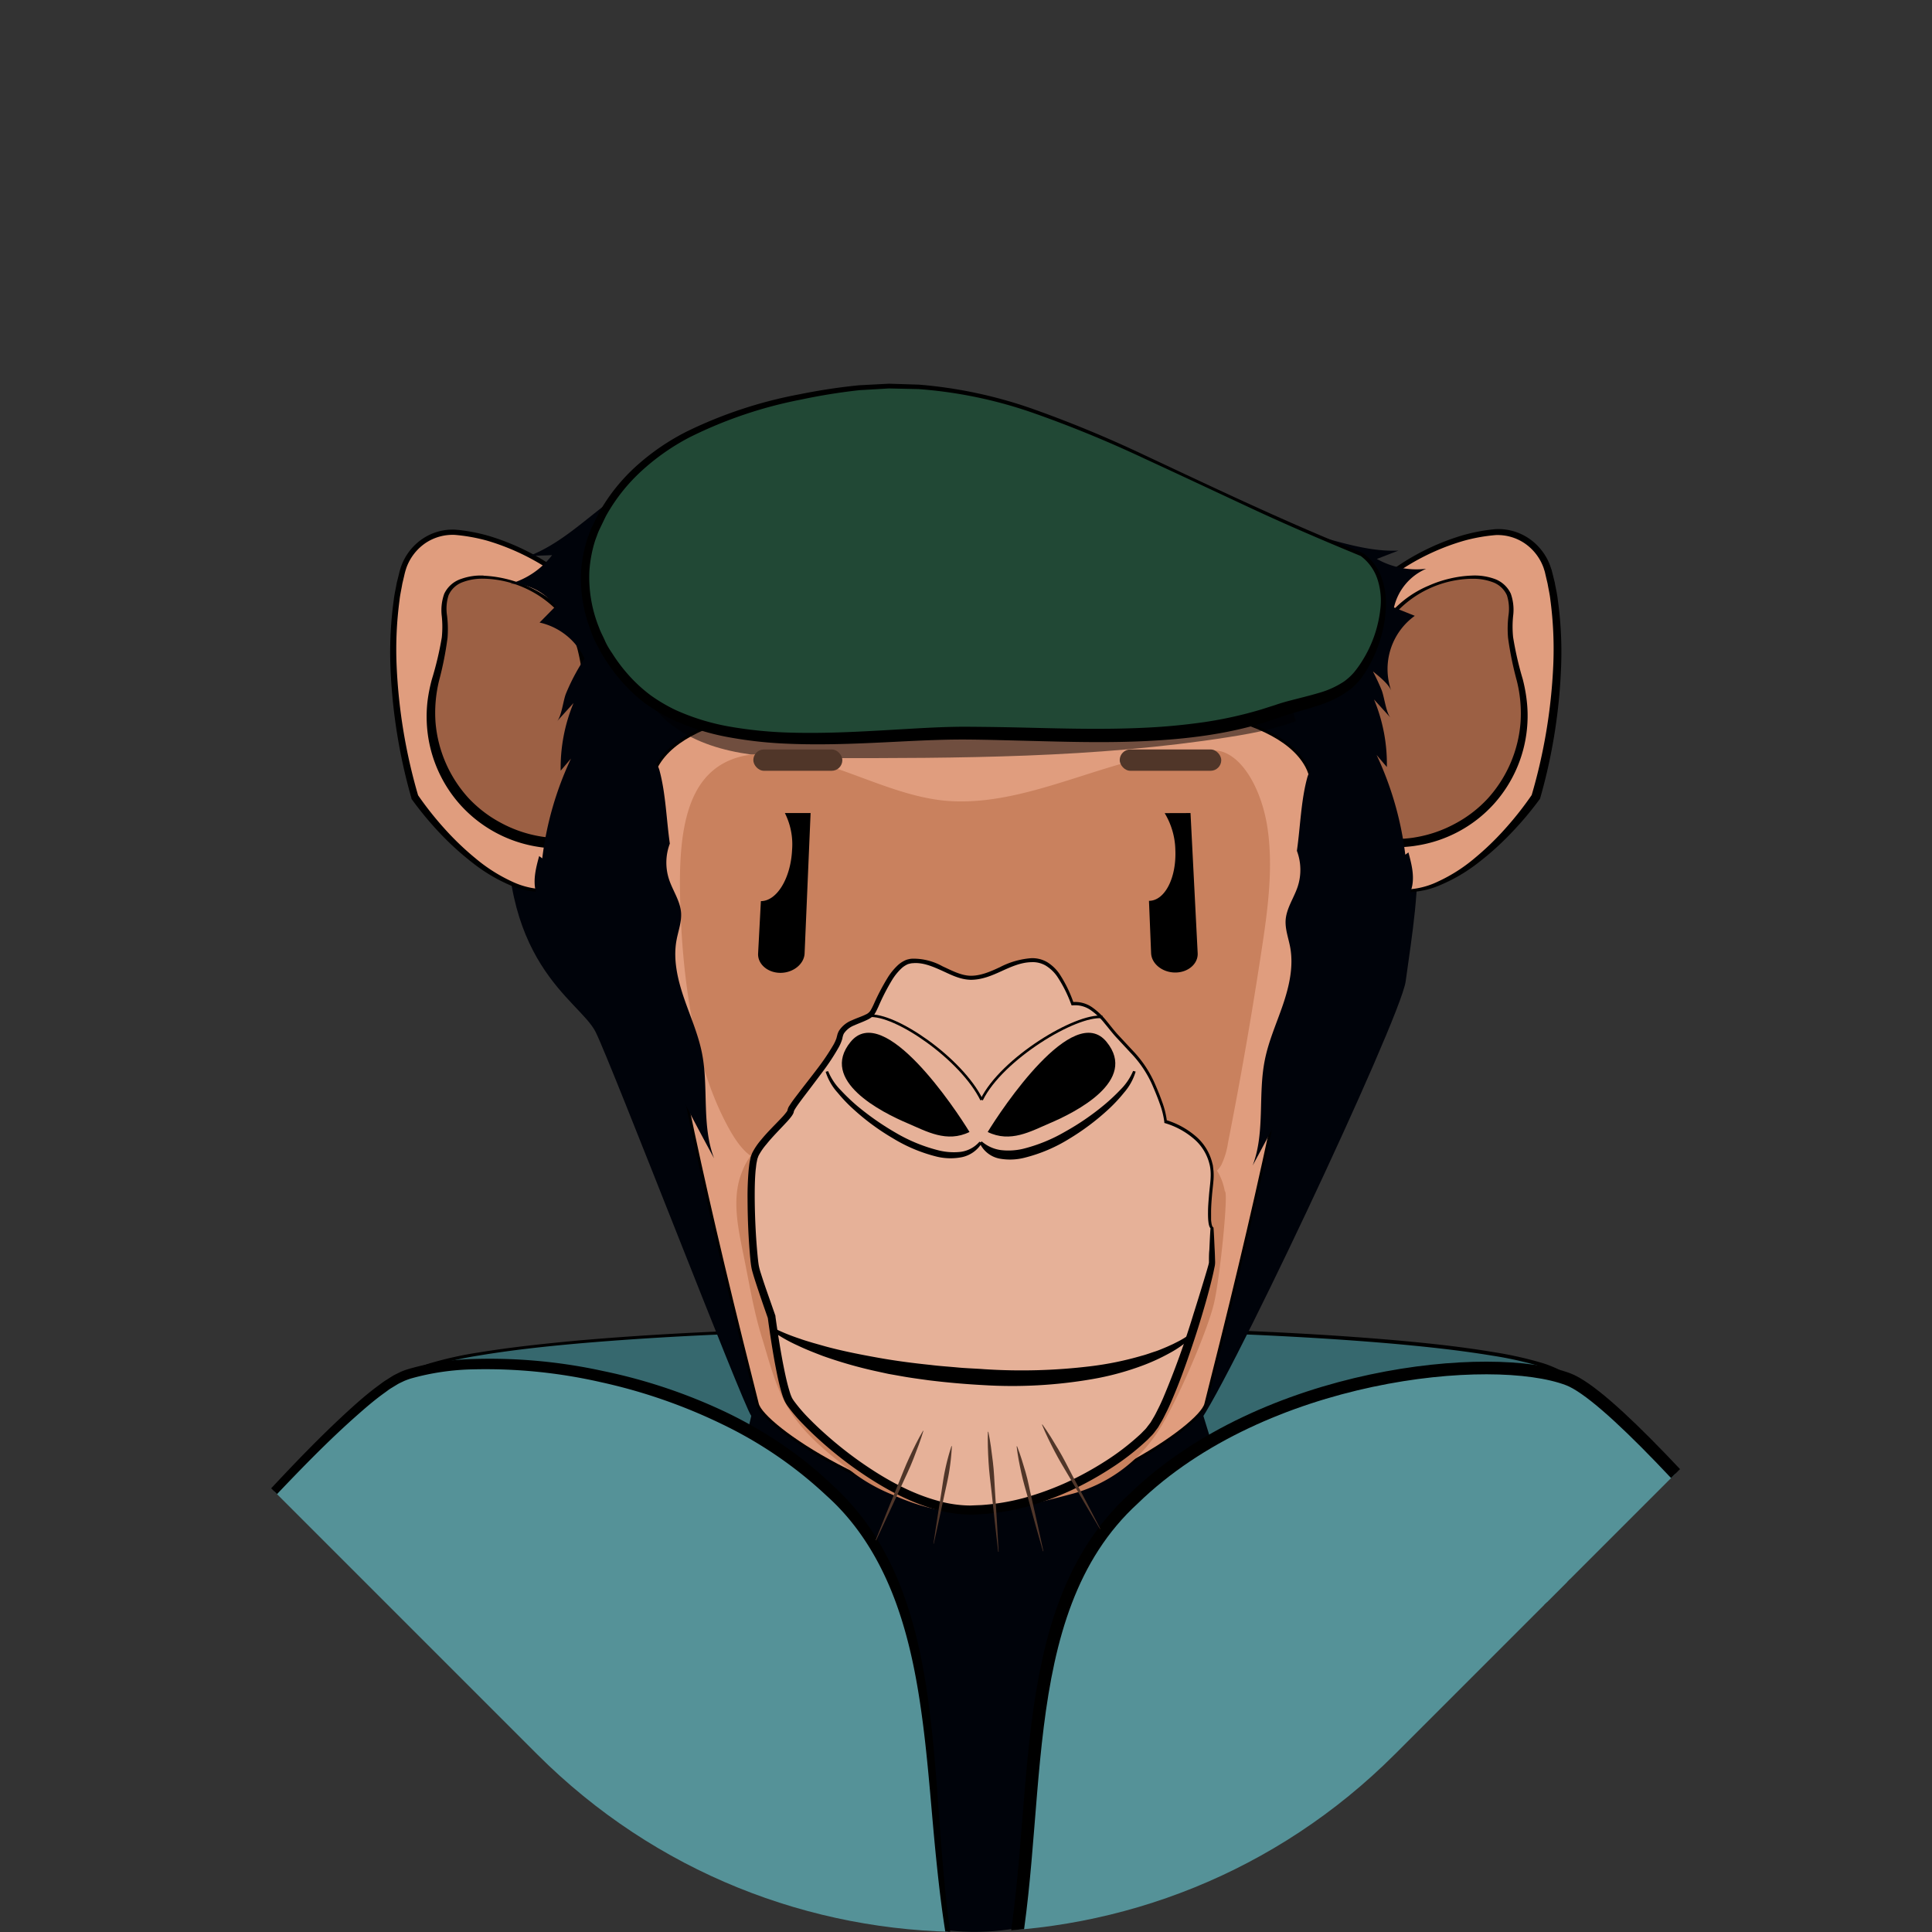 <svg id="Layer_1" data-name="Layer 1" xmlns="http://www.w3.org/2000/svg" xmlns:xlink="http://www.w3.org/1999/xlink" viewBox="0 0 480 480"><rect x="0" y="0" width="480" height="480" fill="#333333" stroke="none"/><defs><style>.cls-1,.cls-14{fill:none;}.cls-2{clip-path:url(#clip-path);}.cls-15,.cls-3{fill:#503629;}.cls-3{stroke:#140e0a;stroke-width:5.46px;}.cls-14,.cls-18,.cls-20,.cls-21,.cls-3,.cls-8{stroke-miterlimit:10;}.cls-4{clip-path:url(#clip-path-2);}.cls-5{fill:#36686e;}.cls-6{fill:#00030a;}.cls-7,.cls-8{fill:#559298;}.cls-14,.cls-18,.cls-20,.cls-21,.cls-8{stroke:#000;}.cls-8{stroke-width:3.14px;}.cls-9{fill:#e09d7e;}.cls-10{opacity:0.5;}.cls-11{fill:#c9815e;}.cls-12{fill:#e6b198;}.cls-13{fill:#9c6044;}.cls-14{stroke-width:0.65px;}.cls-16{fill:#214835;}.cls-17{clip-path:url(#clip-path-3);}.cls-18{fill:#101317;stroke-width:0.71px;}.cls-19{clip-path:url(#clip-path-4);}.cls-20{fill:#242a39;stroke-width:3.11px;}.cls-21{fill:#f1f3f4;stroke-width:1.82px;}.cls-22{fill:#a3a28c;}.cls-23{fill:#c7b299;}.cls-24{fill:#59a28c;}</style><clipPath id="clip-path"><rect class="cls-1" x="516.17" y="26.17" width="427.65" height="427.65" rx="150.64" transform="translate(383.52 -445.89) rotate(45)"/></clipPath><clipPath id="clip-path-2"><rect class="cls-1" x="26.17" y="26.17" width="427.65" height="427.65" rx="150.64" transform="translate(240 -99.41) rotate(45)"/></clipPath><clipPath id="clip-path-3"><rect class="cls-1" x="516.17" y="-463.83" width="427.65" height="427.65" rx="150.64" transform="translate(37.04 -589.41) rotate(45)"/></clipPath><clipPath id="clip-path-4"><rect class="cls-1" x="42.53" y="-429.39" width="394.93" height="394.93" rx="139.11" transform="translate(234.29 101.78) rotate(-45)"/></clipPath></defs><title>CIMPANZEE</title><g class="cls-2"><path class="cls-3" d="M724.84,589.08,472.78,413.3l135.76-94.68c64.23-44.79,168.37-44.79,232.6,0L976.9,413.3Z"/></g><g class="cls-4"><path class="cls-5" d="M389.66,398.4H100.33V343.59c0-18.37,289.33-18.37,289.33,0Z"/><path d="M390,398.76l-289.69.14h-.5v-.5h0l.07-50.47V343.6l.06-.49a3.44,3.44,0,0,1,1-1.53,10.56,10.56,0,0,1,2.78-1.73,27.83,27.83,0,0,1,3-1.12A91.06,91.06,0,0,1,119.05,336c8.32-1.36,16.7-2.22,25.08-3,16.77-1.45,33.59-2.26,50.4-2.81s33.64-.79,50.47-.8,33.65.23,50.47.75,33.63,1.34,50.41,2.77c8.38.74,16.76,1.61,25.08,3a92.77,92.77,0,0,1,12.37,2.77,28,28,0,0,1,3,1.14,10.6,10.6,0,0,1,2.8,1.74,3.35,3.35,0,0,1,.95,1.56l.06.49V348Zm-.71-.71-.12-50.14V343.6l0-.29a2.37,2.37,0,0,0-.68-1.08,9.78,9.78,0,0,0-2.53-1.56,26.62,26.62,0,0,0-2.9-1.1,90.19,90.19,0,0,0-12.23-2.75c-8.28-1.37-16.64-2.25-25-3-16.75-1.45-33.55-2.26-50.36-2.81s-33.62-.79-50.44-.8-33.64.23-50.44.75S161,332.3,144.2,333.74c-8.38.74-16.74,1.63-25,3a91.9,91.9,0,0,0-12.24,2.76,25.86,25.86,0,0,0-2.9,1.1,9.69,9.69,0,0,0-2.55,1.58,2.48,2.48,0,0,0-.7,1.11l0,.3v4.33l.07,50.47h0l-.5-.5Z"/><path class="cls-6" d="M176.84,393.52c-2.57,115.85,132.58,114.68,135,0l-14-45.43H187.52Z"/><path class="cls-7" d="M206.36,370.55c-32.35-31.45-87.16-35.94-106-28.75S2.83,446,2.83,446s175.67,26.51,183.76,26.51,51.47,20.66,51.47,20.66C228,451.47,237.81,399.3,206.36,370.55Z"/><path d="M205.36,371.61a103.16,103.16,0,0,0-26.07-17.83,135.07,135.07,0,0,0-30-10.38,128.67,128.67,0,0,0-31.58-3.19,61.4,61.4,0,0,0-15.53,2.25,16.47,16.47,0,0,0-1.79.65c-.55.28-1.11.5-1.66.83l-1.64,1c-.55.34-1.06.76-1.6,1.14-2.13,1.52-4.16,3.24-6.16,5-8,7-15.43,14.76-22.79,22.54S52.06,389.38,45,397.41Q23.71,421.53,3.22,446.34h0l-.31-.81q59.64,9,119.32,17.72l29.85,4.3c9.95,1.39,19.91,2.83,29.87,4,1.26.18,2.48.26,3.71.37l1.93.16c.65.1,1.28.22,1.9.37a72.49,72.49,0,0,1,7.24,2.27c4.75,1.72,9.4,3.64,14,5.6,9.25,3.94,18.41,8.11,27.51,12.4l-.7.57h0c-2.61-10.52-3.92-21.29-5-32s-1.79-21.5-3.13-32.17-3.25-21.26-6.94-31.25S213.26,378.67,205.36,371.61Zm2-2.12a61.84,61.84,0,0,1,10.46,12.73,75.64,75.64,0,0,1,7,14.83c3.63,10.33,5.4,21.12,6.59,31.86s1.78,21.52,2.66,32.26,2,21.44,4.46,31.91h0l.22,1-.92-.44c-9.09-4.28-18.24-8.45-27.48-12.38-4.62-1.95-9.26-3.87-14-5.57a70.1,70.1,0,0,0-7.13-2.25c-.6-.15-1.2-.26-1.8-.35l-1.83-.15c-1.27-.11-2.55-.2-3.79-.37-10-1.21-19.94-2.65-29.9-4l-29.85-4.3q-59.7-8.69-119.33-17.72l-.87-.13.55-.68h0q20.19-25.05,41.2-49.45c7-8.1,14.14-16.14,21.43-24s14.7-15.67,22.73-22.9c2-1.79,4.07-3.56,6.29-5.18.56-.4,1.08-.83,1.67-1.2l1.77-1.12c.59-.37,1.29-.66,1.93-1a17,17,0,0,1,2-.74,63.63,63.63,0,0,1,16.18-2.51,131.67,131.67,0,0,1,32.3,3A134.54,134.54,0,0,1,180.67,351a108.85,108.85,0,0,1,14.1,8.18A95.56,95.56,0,0,1,207.35,369.49Z"/><path class="cls-8" d="M281.64,372.35c32.35-31.45,89.15-36.84,108-29.66s95.51,105.14,95.51,105.14-175.67,26.5-183.76,26.5S249.94,495,249.94,495C260,453.27,250.19,401.1,281.64,372.35Z"/><path class="cls-6" d="M248.54,109.16c9.45.68,68.5,3.29,91.14,54,16.88,37.81,12.92,56.38,9.55,80.68-1.31,9.46-46.72,105.8-52.12,110.52s-33.72,24.17-53.3,24.17-55.2-24.16-57.22-26.86S152,264.53,148,256.43s-25.16-17.07-21.61-59.5c2.23-26.61,39.16-82.36,72.24-85.07S248.54,109.16,248.54,109.16Z"/><path class="cls-9" d="M243.91,374.83c-22.8,0-54.33-19.89-55.71-26.07-.13-.59-.57-2.34-1.25-5-28.16-111.26-28.47-144.84-23.76-153.42,3.16-5.76,10.69-10.05,22.37-12.76,11.32-2.61,24.18-3.16,33-3.16,13.45,0,23.45,1.22,25.27,1.9l.12,0,.12,0c1.82-.68,11.82-1.9,25.26-1.9,8.79,0,21.65.55,33,3.16,11.68,2.7,19.21,7,22.37,12.76,4.7,8.58,4.4,42.16-23.77,153.42-.67,2.66-1.12,4.41-1.25,5C298.24,354.94,266.71,374.83,243.91,374.83Z"/><path d="M269.3,174.75c13.95,0,47.24,1.54,55,15.75,4.68,8.53,4.35,42-23.8,153.18-.67,2.66-1.11,4.42-1.25,5-.57,2.56-8,8.87-19.57,15-12.94,6.87-26,10.81-35.8,10.81s-22.86-3.94-35.8-10.81c-11.53-6.12-19-12.43-19.58-15-.13-.59-.57-2.35-1.25-5C159.14,232.53,158.81,199,163.49,190.5c7.79-14.21,41.08-15.75,55-15.75,13.21,0,23.39,1.23,25.14,1.88l.24.09.24-.09c1.74-.65,11.92-1.88,25.15-1.88h0m0-.67c-12.85,0-23.34,1.15-25.38,1.92-2-.77-12.53-1.92-25.38-1.92-21.07,0-48.51,3.1-55.64,16.1-11.47,20.93,23.63,152.58,25,158.65s33.08,26.33,56,26.33,54.68-20.25,56-26.33,36.46-137.72,25-158.65c-7.12-13-34.56-16.1-55.63-16.1Z"/><g class="cls-10"><path d="M325.64,177.61c-6.42,3.08-13.5,4.45-20.54,5.55-33.16,5.21-66.89,5.21-100.46,5.2-13.66,0-28.57-.45-39-9.23-2-1.65-3.86-4.18-3-6.58,1-2.6,4.39-3.08,7.16-3.14l117.13-2.58c9.24,0,18.51-.41,27.75-.62l14.05-.31c1.94,0,9.89-.5,7.68,3.65C334.54,173.08,329.09,176,325.64,177.61Z"/></g><path class="cls-11" d="M301.91,186.43c6.45.41,11.56,9.57,13,19.31s.11,19.92-1.37,29.66q-3.7,24.48-8.45,48.55a19.22,19.22,0,0,1-1.62,5.41c-1.91,3.47-5.38,3.48-8.22,2.33-14.71-6-36.81-38.83-36.81-38.83s-24.26,5.86-33.24-1.39c-8,15.6-17.5,27.88-29.57,34.86-2.17,1.26-4.48,2.37-6.78,1.88-3.16-.66-5.74-4.19-7.81-7.95-8.59-15.59-11.59-36.88-12.07-57.36-.22-9.53.26-20,4.42-27,3.73-6.28,9.6-8.31,15.11-8.57,16.28-.75,31.86,11,48.14,11.73C258.47,200.1,280.11,185.06,301.91,186.43Z"/><path class="cls-11" d="M301.61,323.82c-1.55,6.65-9.44,25.31-14.37,32.51a36.85,36.85,0,0,1-20.79,14.79c-21.45,5.72-30.44,6.62-45.08.09a43.35,43.35,0,0,1-8.79-4.88c-6.32-4.82-12.81-9.81-16.85-16.66-3.15-5.32-4.61-11.43-6.43-17.34-2.09-6.77-3.1-13.24-4.51-20.19s-3.13-14.56-.39-21.1a16.07,16.07,0,0,1,6.88-8.2c3.24-1.72,7.07-1.81,10.73-1.75,16.31.29,32.46,2.87,48.61,4.89,8.13,1,16.28,1.9,24.47,2.27,4.06.18,8.13.24,12.2.12q3.06-.09,6.1-.31c1.55-.11,4-1,5.43-.38,4.58,2,5.48,8.29,5.48,8.29C305.28,295.82,303.15,317.18,301.61,323.82Z"/><path class="cls-12" d="M241,242.92h.34c5.28-.05,9.87-4.8,15.7-4.44,5.21.32,7.66,6.34,9.42,10.84,5.21-.52,8,4.6,11,7.88,3.21,3.54,6.77,6.79,8.81,11.29,3.38,7.42,3.38,10.12,3.38,10.12s12.82,3.38,11.47,14.85,0,11.48,0,11.48v8.78c0,1.35-9.45,35.1-15.52,41.85s-25,19.58-44.56,19.58-43.21-23-45.24-27.68-4.05-20.25-4.05-20.25-3.37-9.45-4-12.15-2-24.31,0-28.36,8.78-9.45,8.78-10.8,11.48-14.18,12.15-18.23,6.75-4.05,8.1-6.07,4.73-12.16,9.46-12.83C231.82,238,236,242.75,241,242.92Z"/><path d="M241,242.42c2.54.07,5-1,7.41-2.12a20,20,0,0,1,7.79-2.24,7.31,7.31,0,0,1,4,1,10.29,10.29,0,0,1,3,2.87,32,32,0,0,1,3.54,7.25h0l-.34-.21a7.42,7.42,0,0,1,4.87,1.24,17.37,17.37,0,0,1,3.63,3.42c1.05,1.27,2,2.56,3.14,3.75l3.34,3.59a28.3,28.3,0,0,1,5.51,8.19c.66,1.5,1.28,3,1.83,4.57a21,21,0,0,1,1.2,4.86l-.25-.33a20.32,20.32,0,0,1,7.17,3.84A12.75,12.75,0,0,1,301.2,289l.13.5.06.51.11,1a15.59,15.59,0,0,1,0,2.05c-.1,1.36-.28,2.66-.39,4s-.21,2.66-.22,4c0,.66,0,1.32,0,2a9.66,9.66,0,0,0,.13,1,2.7,2.7,0,0,0,.11.43.67.67,0,0,0,.08.17s.11.08-.06,0h0l.34.34c.14,1.86.2,3.72.3,5.59.05.93.07,1.86.1,2.79a5.5,5.5,0,0,1-.17,1.55l-.29,1.39c-.83,3.66-1.85,7.25-2.92,10.83s-2.25,7.12-3.48,10.65-2.55,7-4.06,10.49c-.38.86-.76,1.73-1.19,2.57s-.83,1.71-1.34,2.54l-.73,1.25-.91,1.22a8.67,8.67,0,0,1-1,1.11c-.34.34-.66.71-1,1a62.4,62.4,0,0,1-9,6.94,81.61,81.61,0,0,1-9.91,5.46,75.85,75.85,0,0,1-10.65,3.91A56.66,56.66,0,0,1,244,376.18a31.77,31.77,0,0,1-11.43-1.11c-7.4-2.06-14-5.89-20.17-10.23a98.12,98.12,0,0,1-8.79-7.07q-2.1-1.89-4.08-3.93a40.41,40.41,0,0,1-3.73-4.35,9.29,9.29,0,0,1-.82-1.32,12.5,12.5,0,0,1-.57-1.43c-.3-.93-.55-1.85-.78-2.77-.45-1.84-.8-3.68-1.15-5.52-.67-3.69-1.23-7.38-1.73-11.09l.05.2c-.83-2.36-1.65-4.72-2.44-7.1-.4-1.19-.79-2.38-1.16-3.59-.17-.62-.37-1.2-.5-1.9s-.19-1.3-.26-1.94c-.48-5-.69-10-.71-15.06a74.11,74.11,0,0,1,.3-7.58c.09-.64.13-1.27.27-1.93l.21-1c.11-.34.24-.69.37-1a16.3,16.3,0,0,1,2.21-3.27c1.63-2,3.45-3.73,5.13-5.52a15.05,15.05,0,0,0,1.15-1.35,1.72,1.72,0,0,0,.2-.3s.07-.11.07-.12,0,0,0,0a2.83,2.83,0,0,1,.51-1.22c.71-1.13,1.48-2.1,2.24-3.1,1.52-2,3.07-3.94,4.57-5.93a57.47,57.47,0,0,0,4.13-6.11,10,10,0,0,0,.72-1.58l.23-.89a4.3,4.3,0,0,1,.42-1,6.75,6.75,0,0,1,3.19-2.58c1.18-.55,2.4-.92,3.44-1.44a2.71,2.71,0,0,0,1.16-.94c.28-.46.55-1,.82-1.59a55.68,55.68,0,0,1,3.52-6.7,15.28,15.28,0,0,1,2.46-3,6.85,6.85,0,0,1,1.68-1.15,3.77,3.77,0,0,1,1-.35,4.46,4.46,0,0,1,1-.14,14.83,14.83,0,0,1,7.45,1.9C236.45,241.12,238.66,242.32,241,242.42Zm0,1c-2.7-.1-5-1.38-7.26-2.39s-4.56-1.94-6.91-1.73a3.15,3.15,0,0,0-.84.13,2.33,2.33,0,0,0-.75.27,5.62,5.62,0,0,0-1.39,1,13.94,13.94,0,0,0-2.23,2.8,54.46,54.46,0,0,0-3.38,6.59c-.27.57-.52,1.13-.88,1.74a2.86,2.86,0,0,1-.77.86,5.2,5.2,0,0,1-.9.57c-1.2.6-2.38,1-3.46,1.49a5.48,5.48,0,0,0-2.55,2,3.09,3.09,0,0,0-.28.71l-.1.39c0,.18-.08.37-.13.54a10.24,10.24,0,0,1-.81,1.84,56.4,56.4,0,0,1-4.19,6.33c-1.49,2-3,4-4.53,6-.74,1-1.51,2-2.13,3-.14.22-.29.57-.26.48a2.47,2.47,0,0,1-.11.47,2.09,2.09,0,0,1-.15.3,3.35,3.35,0,0,1-.3.48,16.29,16.29,0,0,1-1.27,1.51c-1.72,1.86-3.49,3.6-5,5.49a14.9,14.9,0,0,0-2,2.93l-.26.73-.17.86c-.12.57-.15,1.19-.24,1.78-.23,2.43-.25,4.92-.24,7.4.05,5,.3,10,.8,14.86.07.6.14,1.25.25,1.77a14.92,14.92,0,0,0,.47,1.72c.37,1.17.76,2.35,1.16,3.53l2.47,7.06,0,.1v.1c.51,3.67,1.08,7.34,1.76,11,.35,1.81.71,3.63,1.15,5.4.22.89.47,1.76.74,2.61a10.79,10.79,0,0,0,.46,1.16,8.44,8.44,0,0,0,.66,1,38.88,38.88,0,0,0,3.55,4.1c1.28,1.31,2.62,2.58,4,3.81a96.73,96.73,0,0,0,8.63,6.88c6,4.22,12.51,7.91,19.51,9.81a30.33,30.33,0,0,0,5.3,1,26.53,26.53,0,0,0,2.67.14l2.72-.11a54.87,54.87,0,0,0,10.77-1.82,73.52,73.52,0,0,0,10.31-3.76,80.57,80.57,0,0,0,9.65-5.28,61,61,0,0,0,8.69-6.66c.34-.3.63-.64,1-1a6.56,6.56,0,0,0,.86-1l.77-1,.68-1.15c.47-.76.86-1.59,1.27-2.4s.79-1.65,1.16-2.5a211.71,211.71,0,0,0,7.54-20.88q1.68-5.31,3.27-10.64l.38-1.32.09-.33.06-.26a1.72,1.72,0,0,0,.05-.26l0-.35c0-.93,0-1.86.1-2.79.09-1.87.16-3.73.3-5.59l.33.34H301c-.34-.12-.31-.23-.41-.33a1.75,1.75,0,0,1-.13-.28,4,4,0,0,1-.15-.54c-.06-.35-.1-.69-.13-1-.05-.69-.06-1.37-.05-2,0-1.36.12-2.7.23-4,.19-2.69.79-5.34.14-7.88a12,12,0,0,0-4.1-6.49,19.39,19.39,0,0,0-6.9-3.7l-.23-.07,0-.26a20.7,20.7,0,0,0-1.17-4.63c-.54-1.54-1.15-3-1.81-4.53a27.49,27.49,0,0,0-5.39-8l-3.34-3.6c-1.13-1.2-2.12-2.52-3.16-3.76a16.17,16.17,0,0,0-3.48-3.29,6.74,6.74,0,0,0-4.44-1.14l-.25,0-.09-.24h0a32.52,32.52,0,0,0-3.53-7,9.59,9.59,0,0,0-2.77-2.62,6.39,6.39,0,0,0-3.61-.87c-2.58.05-5,1.13-7.43,2.24S243.87,243.47,241,243.43Z"/><path class="cls-9" d="M324.61,163.17s19.63-28.1,46.23-30.91a13,13,0,0,1,13.78,9.53c4.29,15.53,2.27,38.14-3,56.24-6.29,9-21.11,25.12-34.69,23.21C340.24,216,317.86,172,324.61,163.17Z"/><path d="M324.19,162.87a95,95,0,0,1,11-12.49,85.62,85.62,0,0,1,13-10.37,58.55,58.55,0,0,1,15.13-7,44.67,44.67,0,0,1,8.28-1.55,13.56,13.56,0,0,1,8.3,2.35,14.07,14.07,0,0,1,5.27,6.84c.11.35.24.7.34,1l.25,1,.5,2c.24,1.37.58,2.74.74,4.12a94.71,94.71,0,0,1,.86,16.65,137.25,137.25,0,0,1-5.19,32.83l-.05.17-.1.15h0a81.59,81.59,0,0,1-7.09,8.42,71.27,71.27,0,0,1-8.17,7.36,41.33,41.33,0,0,1-9.5,5.57,20.64,20.64,0,0,1-10.86,1.56h-.09l-.08-.06a17.69,17.69,0,0,1-2.72-3c-.81-1.07-1.56-2.18-2.29-3.3-1.46-2.25-2.81-4.56-4.11-6.9-2.6-4.67-5-9.47-7.14-14.36a124.48,124.48,0,0,1-5.63-15,49.85,49.85,0,0,1-1.73-7.88,19.8,19.8,0,0,1-.17-2l0-1,.05-1A7.86,7.86,0,0,1,324.19,162.87Zm.84.61a7,7,0,0,0-1.1,3.5l-.06,1,0,1a18.28,18.28,0,0,0,.15,2,48.29,48.29,0,0,0,1.65,7.74,123.49,123.49,0,0,0,5.51,14.95c2.13,4.87,4.46,9.66,7,14.33,1.28,2.33,2.61,4.64,4,6.87.73,1.12,1.46,2.23,2.25,3.28A17,17,0,0,0,347.1,221l-.16-.07h0A19.76,19.76,0,0,0,357.3,219a40,40,0,0,0,9-5.73,69.83,69.83,0,0,0,7.73-7.46,81.59,81.59,0,0,0,6.63-8.45h0l-.16.32a135.9,135.9,0,0,0,5.4-32.28,92.74,92.74,0,0,0-.71-16.33c-.14-1.36-.46-2.68-.68-4l-.47-2-.23-1c-.09-.32-.2-.62-.29-.93a12.49,12.49,0,0,0-4.6-6.07,12,12,0,0,0-7.31-2.13,42.94,42.94,0,0,0-7.95,1.42,57.41,57.41,0,0,0-14.82,6.72A84.91,84.91,0,0,0,336,151.24,94.08,94.08,0,0,0,325,163.48Z"/><path class="cls-13" d="M365.67,143.41c3.41-.09,7.33.77,8.95,3.78,1.32,2.43.67,5.39.58,8.15-.2,6,2.34,11.7,3.21,17.62a31.86,31.86,0,0,1-31,36.51c-1.82,0-5.25-13.25-5.67-14.95a68.94,68.94,0,0,1-2-16.81c.05-9.62,1-21.55,8.89-27.91A28.35,28.35,0,0,1,365.67,143.41Z"/><path d="M365.66,143a14.62,14.62,0,0,1,5.47.76,7.09,7.09,0,0,1,4.22,3.73,12,12,0,0,1,.58,5.56,25.75,25.75,0,0,0,0,5.27,82.15,82.15,0,0,0,2.39,10.41,38.45,38.45,0,0,1,1,5.4,31.9,31.9,0,0,1,.16,5.53,32.72,32.72,0,0,1-8.37,20.13,32.61,32.61,0,0,1-19.27,10.31c-.91.16-1.84.24-2.77.32l-1.39.06h-.17c-.09,0,0,0-.29,0a1.61,1.61,0,0,1-.83-.34,3.26,3.26,0,0,1-.66-.73,13.28,13.28,0,0,1-1.31-2.61c-.35-.86-.66-1.73-.95-2.59-1.14-3.47-2.07-6.93-2.89-10.49a70.16,70.16,0,0,1-1.5-10.8,91.62,91.62,0,0,1,.12-10.87,51.15,51.15,0,0,1,1.78-10.75c.23-.88.57-1.73.86-2.6s.68-1.7,1.13-2.5a20.07,20.07,0,0,1,3.09-4.55,26.12,26.12,0,0,1,8.95-6.17,28.55,28.55,0,0,1,5.17-1.73A28.09,28.09,0,0,1,365.66,143Zm0,.79a26.36,26.36,0,0,0-18.86,8.46,19.29,19.29,0,0,0-2.85,4.4c-.41.78-.7,1.62-1,2.43s-.57,1.67-.78,2.53a50.93,50.93,0,0,0-1.5,10.52,88.43,88.43,0,0,0,.12,10.68,67.84,67.84,0,0,0,1.67,10.51c.85,3.43,1.88,6.89,3,10.24.29.83.59,1.66.92,2.47a12.43,12.43,0,0,0,1.11,2.19,1.33,1.33,0,0,0,.23.28s0,0-.22-.08h.21l1.3-.06c.86-.09,1.73-.16,2.58-.32a31.39,31.39,0,0,0,9.82-3.35,30.7,30.7,0,0,0,8.23-6.31,31.78,31.78,0,0,0,8.13-18.83,33.22,33.22,0,0,0-.93-10.44,83.32,83.32,0,0,1-2.17-10.65,27.17,27.17,0,0,1,.1-5.49,11.13,11.13,0,0,0-.38-5.07,6.14,6.14,0,0,0-3.58-3.28A13.81,13.81,0,0,0,365.68,143.8Z"/><path class="cls-6" d="M345.49,178.33l-4.12-4.55a41.64,41.64,0,0,1,3.19,16.79l-2.55-3a81.47,81.47,0,0,1,7.13,24.78l.78-.57c.77,2.86,1.55,5.86.84,8.74s-3.46,5.47-6.36,4.92a7.53,7.53,0,0,1-4.17-3c-6.18-7.72-7.08-18.29-10.91-27.4-2.53-6-6.39-11.5-7.92-17.83-1.43-5.88-.7-12,.7-17.78.47-2,1-7,2.54-8.47,2-1.93,3.7.4,5.53,2a49.88,49.88,0,0,1,13.07,18.44C343.94,173.1,344.33,177.05,345.49,178.33Z"/><path class="cls-9" d="M160,163.17s-19.63-28.1-46.23-30.91A13,13,0,0,0,100,141.79c-4.29,15.53-2.27,38.14,3,56.24,6.29,9,21.11,25.12,34.69,23.21C144.36,216,166.74,172,160,163.17Z"/><path d="M159.6,163.46a94.18,94.18,0,0,0-10.93-12.26,84.42,84.42,0,0,0-12.89-10.13A57.56,57.56,0,0,0,121,134.32a44,44,0,0,0-8-1.43A12.11,12.11,0,0,0,105.6,135a12.61,12.61,0,0,0-4.65,6.12,18.12,18.12,0,0,0-.53,1.93l-.47,2c-.22,1.35-.54,2.67-.68,4a93,93,0,0,0-.73,16.35,136.1,136.1,0,0,0,5.37,32.32l-.13-.27h0a81.86,81.86,0,0,0,6.67,8.44,70.12,70.12,0,0,0,7.78,7.44,40.33,40.33,0,0,0,9,5.7,19.82,19.82,0,0,0,10.38,1.82h0l-.16.07a16.85,16.85,0,0,0,2.58-2.92c.8-1.06,1.53-2.17,2.25-3.28,1.43-2.24,2.77-4.54,4-6.87,2.56-4.67,4.89-9.46,7-14.34a123.4,123.4,0,0,0,5.52-14.94,49.55,49.55,0,0,0,1.66-7.75c.06-.65.15-1.3.15-2l0-1-.06-1A7,7,0,0,0,159.6,163.46Zm.77-.57a7.79,7.79,0,0,1,1.28,4l.06,1,0,1c0,.69-.11,1.36-.17,2a51,51,0,0,1-1.72,7.88,124.48,124.48,0,0,1-5.63,15q-3.25,7.34-7.13,14.37c-1.3,2.33-2.65,4.64-4.1,6.89-.74,1.12-1.48,2.24-2.29,3.31a18.12,18.12,0,0,1-2.72,3l-.08.06h-.09A20.72,20.72,0,0,1,126.9,220a41.8,41.8,0,0,1-9.46-5.61,71.91,71.91,0,0,1-8.13-7.37,82.51,82.51,0,0,1-7-8.44h0l-.09-.13,0-.14a138,138,0,0,1-5.22-32.79,95.39,95.39,0,0,1,.85-16.63c.16-1.38.49-2.74.73-4.12l.5-2a20.39,20.39,0,0,1,.58-2.05,14,14,0,0,1,5.23-6.8,13.43,13.43,0,0,1,8.24-2.33,43.94,43.94,0,0,1,8.26,1.54,58.49,58.49,0,0,1,15.11,7,85.5,85.5,0,0,1,13,10.35A94.82,94.82,0,0,1,160.37,162.89Z"/><path class="cls-13" d="M120.14,143.41c-3.41-.09-7.33.77-9,3.78-1.31,2.43-.67,5.39-.58,8.15.21,6-2.34,11.7-3.21,17.62a31.86,31.86,0,0,0,31,36.51c1.82,0,5.25-13.25,5.67-14.95a68.94,68.94,0,0,0,2-16.81c0-9.62-1-21.55-8.88-27.91A28.4,28.4,0,0,0,120.14,143.41Z"/><path d="M120.13,143.78a13.62,13.62,0,0,0-5.13.84,6.06,6.06,0,0,0-3.56,3.29,11.07,11.07,0,0,0-.37,5.06,28,28,0,0,1,.12,5.5,83.41,83.41,0,0,1-2.11,10.66,33.63,33.63,0,0,0-.87,10.4,31.8,31.8,0,0,0,8.14,18.69,30.78,30.78,0,0,0,8.17,6.25,31.41,31.41,0,0,0,9.74,3.33c.85.15,1.71.23,2.56.31l1.29.07h.18a.63.63,0,0,0-.25.07.19.19,0,0,0-.09.05,1.76,1.76,0,0,0,.18-.22,12.9,12.9,0,0,0,1.08-2.14c.33-.8.63-1.63.92-2.46,1.13-3.34,2.18-6.79,3-10.21a67.4,67.4,0,0,0,1.7-10.47,88.07,88.07,0,0,0,.18-10.66,50.69,50.69,0,0,0-1.45-10.51c-.2-.87-.51-1.69-.77-2.53s-.62-1.65-1-2.43a19.55,19.55,0,0,0-2.83-4.4,26.4,26.4,0,0,0-18.84-8.5Zm0-.75a30.07,30.07,0,0,1,10.57,2.46,26.15,26.15,0,0,1,9,6.14,20.17,20.17,0,0,1,3.1,4.56c.45.8.77,1.66,1.14,2.5s.64,1.72.87,2.61a51.91,51.91,0,0,1,1.84,10.75,87.87,87.87,0,0,1,.17,10.89,69.55,69.55,0,0,1-1.46,10.84c-.82,3.57-1.72,7-2.87,10.52-.3.86-.6,1.73-1,2.6a14.11,14.11,0,0,1-1.34,2.66,3.47,3.47,0,0,1-.71.78,1.88,1.88,0,0,1-1,.39,1,1,0,0,1-.31,0H138l-1.4,0c-.93-.09-1.87-.16-2.79-.32a32.73,32.73,0,0,1-19.4-10.4,32.78,32.78,0,0,1-8.37-20.28,33.28,33.28,0,0,1,.18-5.56,39.7,39.7,0,0,1,1.08-5.4,81.35,81.35,0,0,0,2.46-10.39,25.74,25.74,0,0,0,0-5.27,12.18,12.18,0,0,1,.6-5.57,7.09,7.09,0,0,1,4.23-3.72A14.6,14.6,0,0,1,120.15,143Z"/><path class="cls-6" d="M138.37,179.23l4.12-4.56a41.89,41.89,0,0,0-3.19,16.8l2.56-3a81.35,81.35,0,0,0-7.14,24.79l-.77-.57c-.78,2.86-1.56,5.86-.85,8.74s3.46,5.47,6.37,4.92a7.51,7.51,0,0,0,4.16-3c6.18-7.72,7.08-18.29,10.92-27.4,2.52-6,6.38-11.5,7.92-17.83,1.42-5.88.69-12-.7-17.78-.48-2-1-7-2.54-8.47-2-1.93-3.7.4-5.53,2a50.26,50.26,0,0,0-13.08,18.43C139.92,174,139.53,178,138.37,179.23Z"/><path class="cls-6" d="M151.84,124.33c-6.64,4.89-12.71,10.86-20.41,13.81l5.73-.21a20.06,20.06,0,0,1-10.3,7.07A13.81,13.81,0,0,1,138,150.67l-3.94,4a16.28,16.28,0,0,1,12.7,14.78c-.11-2.51,2.93-7.06,4-9.37q2.2-5,4.64-9.82,4.86-9.7,10.55-19,2.85-4.62,5.89-9.13c2.17-3.2,3.82-5.12-1.17-5.34C163.89,116.52,157.1,120.46,151.84,124.33Z"/><path class="cls-6" d="M323.23,132.15c8,1.88,16,5,24.2,4.65l-5.35,2.07a20.05,20.05,0,0,0,12.25,2.44,13.81,13.81,0,0,0-8,9.61L351.5,153a16.3,16.3,0,0,0-5.86,18.59c-.88-2.35-5.47-5.34-7.33-7.06q-4-3.67-8.13-7.19-8.3-7-17.18-13.28-4.42-3.14-9-6.07c-3.25-2.09-5.52-3.21-1-5.37C309.08,129.71,316.88,130.66,323.23,132.15Z"/><path d="M245.39,281.24c3.42-5.62,21.25-32.52,29.53-22.39,7.88,9.64-7.69,17.49-14.18,20.24C256.07,281.08,251.05,284,245.39,281.24Z"/><path d="M240.87,281.24c-3.42-5.62-21.26-32.52-29.54-22.39-7.87,9.64,7.69,17.49,14.19,20.24C230.19,281.08,235.21,284,240.87,281.24Z"/><path d="M243.92,283.59a9.09,9.09,0,0,0,4.78,2.15,15.93,15.93,0,0,0,5.39-.3,39.91,39.91,0,0,0,10.52-4.27,63.36,63.36,0,0,0,9.53-6.5,47.63,47.63,0,0,0,4.22-3.93,14.51,14.51,0,0,0,3.16-4.67l.63.16a14,14,0,0,1-2.91,5.26,38.18,38.18,0,0,1-4.09,4.34,60.18,60.18,0,0,1-9.52,7.11,38.83,38.83,0,0,1-11.07,4.69,14.58,14.58,0,0,1-6.25.22,6.86,6.86,0,0,1-4.92-3.89Z"/><path d="M243.92,284a7.61,7.61,0,0,1-5,3.51,14.66,14.66,0,0,1-6.12-.13,38.8,38.8,0,0,1-11-4.6,57.63,57.63,0,0,1-9.55-7,37.88,37.88,0,0,1-4.12-4.28,14,14,0,0,1-3-5.22l.62-.16a14.36,14.36,0,0,0,3.11,4.71,47.84,47.84,0,0,0,4.19,4,68.33,68.33,0,0,0,9.5,6.61,40.32,40.32,0,0,0,10.58,4.35,15.62,15.62,0,0,0,5.51.39,7.5,7.5,0,0,0,4.71-2.53Z"/><path class="cls-14" d="M243.88,273.25c5-10.22,23.44-21.32,30-20.58"/><path class="cls-14" d="M215.79,252.39c6.53-.74,23.08,10.65,28.09,20.86"/><path d="M295.78,202l1.78,34.81c.13,2.64-2.37,4.81-5.57,4.81s-5.89-2.17-6-4.81l-.53-13c3.94,0,6.87-5.73,6.55-12.72a18.44,18.44,0,0,0-2.65-9.07Z"/><path d="M201.39,202l-1.49,34.88c-.12,2.64-2.83,4.82-6,4.82s-5.69-2.18-5.55-4.82l.69-13c4,0,7.42-5.73,7.75-12.74A17.29,17.29,0,0,0,195,202Z"/><rect class="cls-15" x="278.19" y="186.2" width="25.23" height="5.3" rx="2.65"/><rect class="cls-15" x="187.16" y="186.2" width="22.12" height="5.3" rx="2.65"/><path class="cls-16" d="M338.28,137.73c9.15,6.38,5.32,21.7-.73,29.74-4.68,6.22-13.16,6.71-20.3,9.28-23.84,8.59-52.67,5.39-78.1,5.39-24.25,0-63,7.26-82-11.68-10.26-10.24-15.07-25.34-9.32-38.86,9.44-22.2,34.42-30.08,56.43-34C250.05,89.31,278.24,113.56,338.28,137.73Z"/><path d="M338.49,137.33a12.66,12.66,0,0,1,4.69,6,19.1,19.1,0,0,1,1.15,7.48,33,33,0,0,1-4.1,14.47,26.92,26.92,0,0,1-2.07,3.25,16,16,0,0,1-2.8,2.83,25.06,25.06,0,0,1-6.91,3.6c-2.39.86-4.81,1.47-7.12,2.18-1.17.34-2.3.72-3.41,1.11l-3.57,1.19c-9.61,3-19.62,4.18-29.53,4.67s-19.82.2-29.67-.06c-4.92-.12-9.83-.27-14.74-.31s-9.76.16-14.68.39c-9.82.49-19.72,1.06-29.66.66a103.8,103.8,0,0,1-14.88-1.6,58.25,58.25,0,0,1-14.37-4.52,45,45,0,0,1-6.53-3.92,39.75,39.75,0,0,1-5.59-5.17,42.67,42.67,0,0,1-4.53-6.08c-.71-1.05-1.26-2.2-1.87-3.3s-1.1-2.28-1.51-3.49a35.65,35.65,0,0,1-2.41-14.92,34,34,0,0,1,1.41-7.48c.15-.62.43-1.2.63-1.8a15.75,15.75,0,0,1,.73-1.75l1.67-3.39a45.88,45.88,0,0,1,9.4-11.7,57.24,57.24,0,0,1,12.34-8.43,109.57,109.57,0,0,1,28.18-9.3,147,147,0,0,1,14.67-2.22l7.43-.39,7.43.23a112.57,112.57,0,0,1,28.93,6.25,295.34,295.34,0,0,1,27.32,11.35C302.39,121.54,320.12,130,338.49,137.33Zm-.43.8c-9.06-3.74-18.13-7.61-27.07-11.78S293.16,118,284.2,113.87a292.22,292.22,0,0,0-27.29-11.2,110.89,110.89,0,0,0-28.72-6l-7.34-.16-7.33.43A146.46,146.46,0,0,0,199,99.28a107.68,107.68,0,0,0-27.7,9.38A55.89,55.89,0,0,0,159.4,117a44.31,44.31,0,0,0-8.91,11.31l-1.57,3.26a14.7,14.7,0,0,0-.66,1.66,17.83,17.83,0,0,0-.59,1.69,32.2,32.2,0,0,0-1.24,7,33.47,33.47,0,0,0,2.4,14c.4,1.13,1,2.18,1.47,3.27s1.11,2.12,1.79,3.11a40.78,40.78,0,0,0,4.35,5.71,36.93,36.93,0,0,0,5.29,4.79,40.76,40.76,0,0,0,6.16,3.62,55.88,55.88,0,0,0,13.78,4.17,103,103,0,0,0,14.5,1.42c9.76.3,19.56-.35,29.4-.92,4.92-.28,9.88-.56,14.86-.53s9.88.11,14.81.23c9.84.24,19.66.49,29.42,0,4.88-.22,9.74-.7,14.54-1.38a101.15,101.15,0,0,0,14.17-3.15l3.45-1.1c1.21-.42,2.43-.78,3.64-1.09,2.43-.64,4.8-1.2,7.08-1.88a22.16,22.16,0,0,0,6.33-2.84,14,14,0,0,0,2.51-2.28,25,25,0,0,0,2.05-2.86A30.47,30.47,0,0,0,343,150.74a17.09,17.09,0,0,0-.83-7A11.77,11.77,0,0,0,338.06,138.13Z"/><path d="M296.19,332.15a26.18,26.18,0,0,1-5.56,4,50.51,50.51,0,0,1-6.19,2.9,69.13,69.13,0,0,1-13.14,3.6,116.55,116.55,0,0,1-27.08,1.47c-4.49-.24-9-.64-13.46-1.19-2.24-.31-4.47-.6-6.69-1l-3.34-.59-3.31-.72a109.25,109.25,0,0,1-13-3.74c-2.12-.81-4.23-1.63-6.27-2.61a38.22,38.22,0,0,1-5.94-3.34l.48-.75a50.52,50.52,0,0,0,6.13,2.45c1,.37,2.1.68,3.15,1l3.18.9c4.26,1.15,8.6,2,13,2.79s8.73,1.35,13.12,1.8c2.2.28,4.41.41,6.61.62s4.42.26,6.62.43a142.43,142.43,0,0,0,26.37-.72,79.42,79.42,0,0,0,12.87-2.64c1.07-.27,2.08-.67,3.13-1s2.05-.78,3.06-1.2l1.5-.68,1.46-.74a21.24,21.24,0,0,0,2.75-1.72Z"/><path class="cls-6" d="M322.21,211.38a13.43,13.43,0,0,1,.21,8.87c-.92,2.79-2.76,5.32-3,8.24-.18,2.34.71,4.6,1.13,6.9.87,4.77-.26,9.68-1.82,14.27s-3.57,9-4.51,13.81c-1.71,8.62.13,17.88-3,26.1,8.5-15.73,17.1-31.71,21.14-49.14A79.93,79.93,0,0,0,334,212.35a61,61,0,0,0-3.33-13.63c-.69-1.83-4.39-10.87-5.88-5.54C323.22,198.91,323.06,205.49,322.21,211.38Z"/><path class="cls-6" d="M166.42,209.59a13.34,13.34,0,0,0-.21,8.86c.91,2.79,2.76,5.32,3,8.25.18,2.33-.71,4.59-1.13,6.89-.88,4.77.26,9.68,1.82,14.27s3.57,9.06,4.51,13.81c1.7,8.63-.14,17.89,3,26.11-8.51-15.74-17.11-31.72-21.14-49.14a79.72,79.72,0,0,1-1.64-28.08,60.33,60.33,0,0,1,3.33-13.63c.69-1.84,4.38-10.88,5.88-5.55C165.4,197.11,165.57,203.69,166.42,209.59Z"/><path class="cls-15" d="M273.3,379.9q-3.81-6.37-7.54-12.79c-1.25-2.14-2.56-4.24-3.7-6.44s-2.25-4.41-3.18-6.72l.09-.05c1.47,2,2.74,4.14,4,6.25s2.36,4.35,3.51,6.54q3.5,6.56,6.89,13.15Z"/><path class="cls-15" d="M259.12,385.39q-1.86-6.45-3.64-12.94c-.6-2.15-1.26-4.3-1.73-6.49s-.92-4.38-1.17-6.63l.11,0c.84,2.1,1.46,4.25,2.1,6.4s1,4.36,1.53,6.54q1.5,6.56,2.91,13.13Z"/><path class="cls-15" d="M248,385.53q-.87-7.42-1.65-14.87c-.28-2.48-.61-5-.75-7.44s-.25-5-.16-7.49h.11c.52,2.46.81,4.93,1.12,7.41s.38,5,.54,7.46c.33,5,.63,10,.9,14.94Z"/><path class="cls-15" d="M231.91,383.57q.9-6.1,1.88-12.2c.32-2,.57-4.08,1-6.09a55.42,55.42,0,0,1,1.6-6l.1,0a57.2,57.2,0,0,1-.64,6.15c-.31,2-.8,4-1.23,6q-1.27,6-2.62,12.06Z"/><path class="cls-15" d="M217.54,382.66q2.73-6.89,5.54-13.74c.93-2.29,1.8-4.6,2.85-6.84s2.12-4.46,3.39-6.6l.1,0c-.7,2.39-1.61,4.68-2.5,7s-2,4.51-3,6.75q-3.09,6.74-6.24,13.44Z"/></g><g class="cls-17"><path class="cls-18" d="M453-112.31V245.37h566.76V-112.31c-81-28.59-144.39-73.29-156-114.43C853.3-263.53,801-218.2,731.35-218c-66.43.13-124.17-42-129.56-6.19C595.71-183.87,533.52-138.79,453-112.31ZM733.73,175.87,597.83-127.32H865Z"/></g><g class="cls-19"><path class="cls-20" d="M74.57-66.85v248H405.43V-66.85c-91.94-38.52-84.67-73.5-168.35-73.3C155.35-139.95,164-101.77,74.57-66.85ZM236.79,163,154.25-90.11H320Z"/><polygon class="cls-21" points="319.68 -90.49 238.83 173.88 154.25 -90.11 319.68 -90.49"/><path class="cls-22" d="M282.47,31.18l-4.87,15L246.18,146.85l-7.35,27-6.34-23.51-13.28-37.73L200.59,50.75l-5.83-19.38a338.86,338.86,0,0,1,12.12-61.21c.21-.6.49-1.33.85-2.17.68-1.63,1.61-3.65,2.68-5.9,2.88-6,6.8-13.65,9.84-19.46,2.65-5.11,4.64-8.82,4.64-8.82l13.2-4.43.69-.23.66.23,13.21,4.43s2,3.71,4.64,8.82C262-48.27,269-34.7,270.65-29.84,271.76-26.66,279.5.54,282.47,31.18Z"/><path class="cls-23" d="M274.74,55.34,208.4-32c-.37.88-.67,1.65-.89,2.28C206.39-26.51,198.28,1.46,195,32.2l-.24,2.46L200.9,55l1.07.28,60.9,16.52,6.19,1.69Z"/><polygon class="cls-24" points="278.93 76.95 278.46 76.85 278.34 76.28 278.93 76.95"/><polygon class="cls-23" points="273.55 46.18 246.18 146.85 232.49 150.37 221.85 110.92 260.87 62.08 271.86 48.3 273.55 46.18"/></g></svg>
